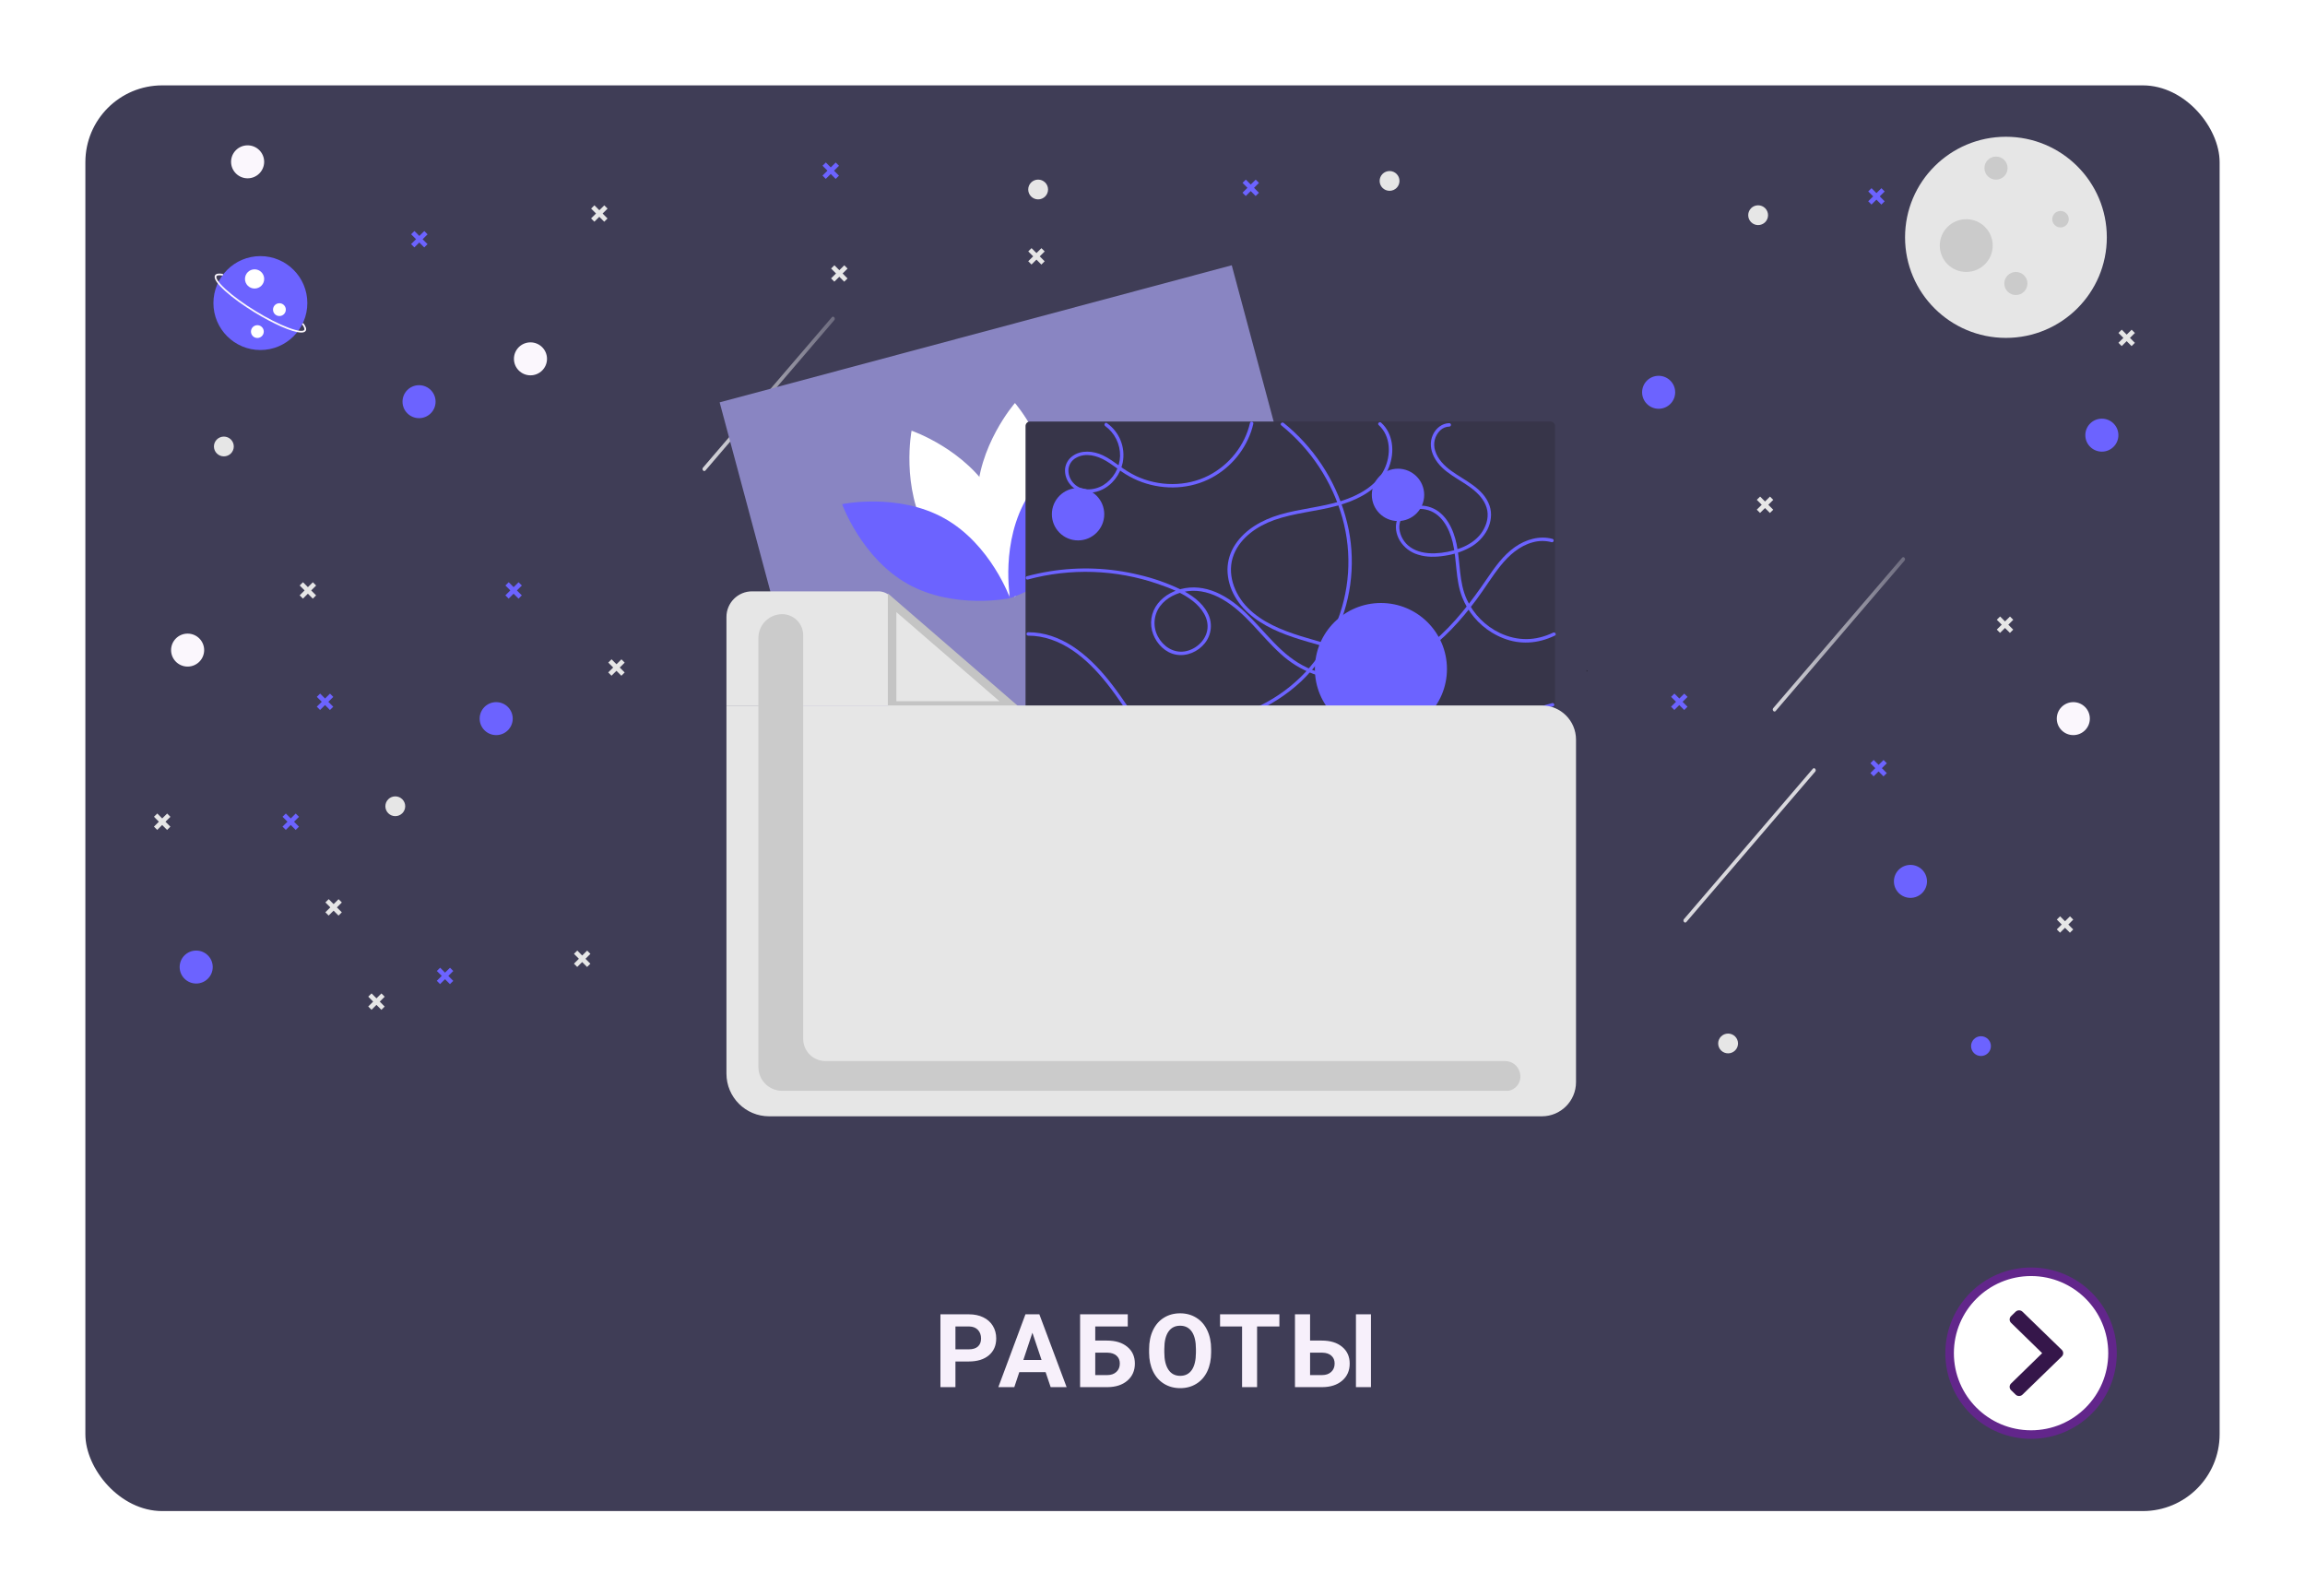 <svg width="270" height="187" viewBox="0 0 270 187" fill="none" xmlns="http://www.w3.org/2000/svg">
<g id="Works Card" filter="url(#filter0_d)">
<g id="Book Card">
<rect id="gradient" x="10" y="9" width="250" height="167" rx="9" fill="#3F3D56"/>
<g id="Go Button" filter="url(#filter1_d)">
<path id="Ellipse 2" d="M247.452 157.504C247.452 162.769 243.181 167.038 237.912 167.038C232.642 167.038 228.371 162.769 228.371 157.504C228.371 152.239 232.642 147.97 237.912 147.97C243.181 147.97 247.452 152.239 247.452 157.504Z" fill="white" stroke="#62268B"/>
<g id="Arrow Right">
<path id="Arrow Right_2" d="M241.51 157.894L236.908 162.359C236.687 162.575 236.327 162.575 236.105 162.359L235.568 161.838C235.346 161.623 235.346 161.275 235.567 161.06L239.214 157.504L235.567 153.948C235.346 153.733 235.346 153.384 235.568 153.169L236.105 152.648C236.327 152.433 236.687 152.433 236.908 152.648L241.51 157.114C241.732 157.329 241.732 157.678 241.51 157.894Z" fill="#35164A"/>
</g>
</g>
<path id="&#208;&#160;&#208;&#144;&#208;&#145;&#208;&#158;&#208;&#162;&#208;&#171;" d="M111.917 158.478V161.483H110.159V152.952H113.487C114.128 152.952 114.691 153.069 115.175 153.304C115.663 153.538 116.038 153.872 116.3 154.306C116.562 154.735 116.693 155.226 116.693 155.776C116.693 156.612 116.405 157.272 115.831 157.757C115.261 158.237 114.47 158.478 113.458 158.478H111.917ZM111.917 157.054H113.487C113.952 157.054 114.306 156.944 114.548 156.726C114.794 156.507 114.917 156.194 114.917 155.788C114.917 155.37 114.794 155.032 114.548 154.774C114.302 154.517 113.962 154.384 113.528 154.376H111.917V157.054ZM122.479 159.726H119.397L118.811 161.483H116.942L120.118 152.952H121.746L124.94 161.483H123.071L122.479 159.726ZM119.871 158.302H122.004L120.932 155.108L119.871 158.302ZM132.103 154.376H128.294V156.028H129.666C130.669 156.028 131.464 156.272 132.05 156.761C132.64 157.245 132.935 157.899 132.935 158.724C132.935 159.552 132.642 160.218 132.056 160.722C131.474 161.222 130.699 161.476 129.73 161.483H126.519V152.952H132.103V154.376ZM128.294 157.446V160.071H129.695C130.144 160.071 130.501 159.948 130.767 159.702C131.037 159.456 131.171 159.126 131.171 158.712C131.171 158.325 131.043 158.021 130.785 157.798C130.531 157.571 130.181 157.454 129.736 157.446H128.294ZM141.868 157.411C141.868 158.251 141.719 158.987 141.423 159.62C141.126 160.253 140.7 160.741 140.145 161.085C139.594 161.429 138.962 161.601 138.247 161.601C137.54 161.601 136.909 161.431 136.354 161.091C135.8 160.751 135.37 160.267 135.065 159.638C134.76 159.005 134.606 158.278 134.602 157.458V157.036C134.602 156.196 134.753 155.458 135.053 154.821C135.358 154.181 135.786 153.69 136.337 153.351C136.891 153.007 137.524 152.835 138.235 152.835C138.946 152.835 139.577 153.007 140.128 153.351C140.682 153.69 141.11 154.181 141.411 154.821C141.716 155.458 141.868 156.194 141.868 157.03V157.411ZM140.087 157.024C140.087 156.13 139.926 155.45 139.606 154.985C139.286 154.521 138.829 154.288 138.235 154.288C137.645 154.288 137.19 154.519 136.87 154.979C136.55 155.437 136.387 156.108 136.384 156.995V157.411C136.384 158.282 136.544 158.958 136.864 159.438C137.184 159.919 137.645 160.159 138.247 160.159C138.837 160.159 139.29 159.929 139.606 159.468C139.923 159.003 140.083 158.327 140.087 157.44V157.024ZM149.863 154.376H147.25V161.483H145.492V154.376H142.914V152.952H149.863V154.376ZM153.458 156.028H154.829C155.833 156.028 156.628 156.272 157.214 156.761C157.804 157.245 158.099 157.899 158.099 158.724C158.099 159.552 157.806 160.218 157.22 160.722C156.638 161.222 155.862 161.476 154.894 161.483H151.689V152.952H153.458V156.028ZM160.589 161.483H158.831V152.952H160.589V161.483ZM153.458 157.446V160.071H154.859C155.308 160.071 155.665 159.948 155.931 159.702C156.2 159.456 156.335 159.126 156.335 158.712C156.335 158.325 156.206 158.021 155.948 157.798C155.694 157.571 155.345 157.454 154.9 157.446H153.458Z" fill="#F7F0FB"/>
<g id="Group 25">
<path id="Vector" d="M234.969 38.579C241.496 38.579 246.786 33.305 246.786 26.8C246.786 20.294 241.496 15.02 234.969 15.02C228.443 15.02 223.152 20.294 223.152 26.8C223.152 33.305 228.443 38.579 234.969 38.579Z" fill="#E6E6E6"/>
<path id="Vector_2" d="M233.807 20.041C234.556 20.041 235.163 19.436 235.163 18.689C235.163 17.943 234.556 17.338 233.807 17.338C233.058 17.338 232.451 17.943 232.451 18.689C232.451 19.436 233.058 20.041 233.807 20.041Z" fill="#CBCBCB"/>
<path id="Vector_3" d="M236.132 33.558C236.881 33.558 237.488 32.953 237.488 32.206C237.488 31.46 236.881 30.855 236.132 30.855C235.383 30.855 234.776 31.46 234.776 32.206C234.776 32.953 235.383 33.558 236.132 33.558Z" fill="#CBCBCB"/>
<path id="Vector_4" d="M241.362 25.641C241.897 25.641 242.331 25.209 242.331 24.675C242.331 24.142 241.897 23.71 241.362 23.71C240.827 23.71 240.394 24.142 240.394 24.675C240.394 25.209 240.827 25.641 241.362 25.641Z" fill="#CBCBCB"/>
<path id="Vector_5" d="M230.32 30.855C232.032 30.855 233.419 29.472 233.419 27.765C233.419 26.059 232.032 24.676 230.32 24.676C228.608 24.676 227.22 26.059 227.22 27.765C227.22 29.472 228.608 30.855 230.32 30.855Z" fill="#CBCBCB"/>
<path id="Vector_6" d="M194.287 46.882C195.357 46.882 196.225 46.018 196.225 44.951C196.225 43.885 195.357 43.02 194.287 43.02C193.218 43.02 192.35 43.885 192.35 44.951C192.35 46.018 193.218 46.882 194.287 46.882Z" fill="#6C63FF"/>
<path id="Vector_7" d="M223.785 104.172C224.855 104.172 225.722 103.307 225.722 102.241C225.722 101.174 224.855 100.31 223.785 100.31C222.715 100.31 221.847 101.174 221.847 102.241C221.847 103.307 222.715 104.172 223.785 104.172Z" fill="#6C63FF"/>
<path id="Vector_8" d="M49.086 47.981C50.156 47.981 51.023 47.117 51.023 46.05C51.023 44.984 50.156 44.119 49.086 44.119C48.016 44.119 47.149 44.984 47.149 46.05C47.149 47.117 48.016 47.981 49.086 47.981Z" fill="#6C63FF"/>
<path id="Vector_9" d="M29.006 19.886C30.075 19.886 30.943 19.021 30.943 17.955C30.943 16.888 30.075 16.024 29.006 16.024C27.936 16.024 27.068 16.888 27.068 17.955C27.068 19.021 27.936 19.886 29.006 19.886Z" fill="#FBF7FD"/>
<path id="Vector_10" d="M21.977 77.08C23.047 77.08 23.915 76.215 23.915 75.149C23.915 74.082 23.047 73.218 21.977 73.218C20.907 73.218 20.04 74.082 20.04 75.149C20.04 76.215 20.907 77.08 21.977 77.08Z" fill="#FBF7FD"/>
<path id="Vector_11" d="M62.138 42.964C63.208 42.964 64.075 42.1 64.075 41.033C64.075 39.967 63.208 39.102 62.138 39.102C61.068 39.102 60.201 39.967 60.201 41.033C60.201 42.1 61.068 42.964 62.138 42.964Z" fill="#FBF7FD"/>
<path id="Vector_12" d="M242.861 85.107C243.931 85.107 244.798 84.243 244.798 83.176C244.798 82.11 243.931 81.245 242.861 81.245C241.791 81.245 240.924 82.11 240.924 83.176C240.924 84.243 241.791 85.107 242.861 85.107Z" fill="#FBF7FD"/>
<path id="Vector_13" d="M58.122 85.107C59.192 85.107 60.059 84.243 60.059 83.176C60.059 82.11 59.192 81.245 58.122 81.245C57.052 81.245 56.185 82.11 56.185 83.176C56.185 84.243 57.052 85.107 58.122 85.107Z" fill="#6C63FF"/>
<path id="Vector_14" d="M22.981 114.206C24.051 114.206 24.919 113.341 24.919 112.275C24.919 111.208 24.051 110.344 22.981 110.344C21.912 110.344 21.044 111.208 21.044 112.275C21.044 113.341 21.912 114.206 22.981 114.206Z" fill="#6C63FF"/>
<path id="Vector_15" d="M246.205 51.903C247.275 51.903 248.142 51.038 248.142 49.972C248.142 48.905 247.275 48.041 246.205 48.041C245.135 48.041 244.268 48.905 244.268 49.972C244.268 51.038 245.135 51.903 246.205 51.903Z" fill="#6C63FF"/>
<path id="Vector_16" d="M232.046 122.695C232.688 122.695 233.208 122.176 233.208 121.536C233.208 120.897 232.688 120.378 232.046 120.378C231.404 120.378 230.884 120.897 230.884 121.536C230.884 122.176 231.404 122.695 232.046 122.695Z" fill="#6C63FF"/>
<path id="Vector_17" d="M205.941 25.365C206.583 25.365 207.104 24.846 207.104 24.206C207.104 23.566 206.583 23.048 205.941 23.048C205.299 23.048 204.779 23.566 204.779 24.206C204.779 24.846 205.299 25.365 205.941 25.365Z" fill="#E6E6E6"/>
<path id="Vector_18" d="M133.652 91.295C134.294 91.295 134.815 90.777 134.815 90.137C134.815 89.497 134.294 88.978 133.652 88.978C133.01 88.978 132.49 89.497 132.49 90.137C132.49 90.777 133.01 91.295 133.652 91.295Z" fill="#E6E6E6"/>
<path id="Vector_19" d="M202.424 122.385C203.066 122.385 203.586 121.866 203.586 121.226C203.586 120.586 203.066 120.068 202.424 120.068C201.782 120.068 201.261 120.586 201.261 121.226C201.261 121.866 201.782 122.385 202.424 122.385Z" fill="#E6E6E6"/>
<path id="Vector_20" d="M46.303 94.6C46.945 94.6 47.465 94.081 47.465 93.441C47.465 92.801 46.945 92.283 46.303 92.283C45.661 92.283 45.141 92.801 45.141 93.441C45.141 94.081 45.661 94.6 46.303 94.6Z" fill="#E6E6E6"/>
<path id="Vector_21" d="M26.223 52.457C26.864 52.457 27.385 51.938 27.385 51.298C27.385 50.658 26.864 50.14 26.223 50.14C25.581 50.14 25.06 50.658 25.06 51.298C25.06 51.938 25.581 52.457 26.223 52.457Z" fill="#E6E6E6"/>
<path id="Vector_22" d="M162.769 21.351C163.411 21.351 163.931 20.832 163.931 20.193C163.931 19.553 163.411 19.034 162.769 19.034C162.127 19.034 161.606 19.553 161.606 20.193C161.606 20.832 162.127 21.351 162.769 21.351Z" fill="#E6E6E6"/>
<path id="Vector_23" d="M121.604 22.355C122.246 22.355 122.766 21.836 122.766 21.196C122.766 20.556 122.246 20.038 121.604 20.038C120.962 20.038 120.442 20.556 120.442 21.196C120.442 21.836 120.962 22.355 121.604 22.355Z" fill="#E6E6E6"/>
<path id="Vector_24" d="M220.634 88.019L220.054 88.594L219.478 88.016L219.091 88.399L219.667 88.977L219.087 89.551L219.471 89.937L220.051 89.362L220.628 89.941L221.014 89.558L220.438 88.979L221.018 88.405L220.634 88.019Z" fill="#6C63FF"/>
<path id="Vector_25" d="M197.29 80.246L196.71 80.82L196.134 80.242L195.747 80.625L196.323 81.203L195.743 81.777L196.127 82.163L196.707 81.588L197.284 82.167L197.67 81.784L197.094 81.206L197.674 80.631L197.29 80.246Z" fill="#6C63FF"/>
<path id="Vector_26" d="M220.382 21.045L219.802 21.619L219.226 21.041L218.839 21.424L219.416 22.002L218.835 22.576L219.22 22.962L219.8 22.388L220.376 22.966L220.763 22.583L220.186 22.005L220.767 21.43L220.382 21.045Z" fill="#6C63FF"/>
<path id="Vector_27" d="M49.7 26.062L49.12 26.636L48.543 26.058L48.157 26.441L48.733 27.019L48.153 27.593L48.537 27.979L49.117 27.405L49.693 27.983L50.08 27.6L49.504 27.022L50.084 26.448L49.7 26.062Z" fill="#6C63FF"/>
<path id="Vector_28" d="M38.656 80.246L38.075 80.82L37.499 80.242L37.112 80.625L37.689 81.203L37.108 81.777L37.493 82.163L38.073 81.588L38.649 82.167L39.036 81.784L38.459 81.206L39.04 80.631L38.656 80.246Z" fill="#6C63FF"/>
<path id="Vector_29" d="M60.744 67.201L60.164 67.776L59.588 67.197L59.201 67.58L59.777 68.159L59.197 68.733L59.581 69.119L60.161 68.544L60.737 69.123L61.124 68.74L60.548 68.161L61.128 67.587L60.744 67.201Z" fill="#6C63FF"/>
<path id="Vector_30" d="M34.639 94.293L34.059 94.868L33.483 94.289L33.096 94.672L33.673 95.251L33.092 95.825L33.477 96.21L34.057 95.636L34.633 96.214L35.02 95.832L34.444 95.253L35.024 94.679L34.639 94.293Z" fill="#6C63FF"/>
<path id="Vector_31" d="M52.712 112.355L52.132 112.929L51.556 112.351L51.169 112.734L51.745 113.312L51.165 113.886L51.549 114.272L52.129 113.697L52.705 114.276L53.092 113.893L52.516 113.314L53.096 112.74L52.712 112.355Z" fill="#6C63FF"/>
<path id="Vector_32" d="M97.892 18.035L97.312 18.609L96.736 18.031L96.349 18.414L96.925 18.992L96.345 19.566L96.73 19.952L97.31 19.377L97.886 19.956L98.273 19.573L97.696 18.994L98.277 18.42L97.892 18.035Z" fill="#6C63FF"/>
<path id="Vector_33" d="M147.089 20.041L146.509 20.616L145.933 20.038L145.546 20.42L146.122 20.999L145.542 21.573L145.926 21.959L146.507 21.384L147.083 21.963L147.469 21.58L146.893 21.001L147.473 20.427L147.089 20.041Z" fill="#6C63FF"/>
<path id="Vector_34" d="M143.726 106.944L143.146 107.518L142.57 106.939L142.183 107.322L142.759 107.901L142.179 108.475L142.563 108.861L143.143 108.286L143.72 108.865L144.106 108.482L143.53 107.903L144.11 107.329L143.726 106.944Z" fill="#E6E6E6"/>
<path id="Vector_35" d="M148.375 73.344L147.795 73.918L147.219 73.34L146.832 73.723L147.409 74.301L146.828 74.876L147.213 75.261L147.793 74.687L148.369 75.265L148.756 74.882L148.179 74.304L148.76 73.729L148.375 73.344Z" fill="#E6E6E6"/>
<path id="Vector_36" d="M249.692 37.62L249.112 38.195L248.536 37.616L248.149 37.999L248.726 38.578L248.145 39.152L248.53 39.537L249.11 38.963L249.686 39.541L250.073 39.158L249.496 38.58L250.077 38.006L249.692 37.62Z" fill="#E6E6E6"/>
<path id="Vector_37" d="M235.443 71.215L234.862 71.789L234.286 71.211L233.899 71.594L234.476 72.172L233.896 72.747L234.28 73.132L234.86 72.558L235.436 73.136L235.823 72.753L235.247 72.175L235.827 71.601L235.443 71.215Z" fill="#E6E6E6"/>
<path id="Vector_38" d="M207.33 57.167L206.75 57.742L206.174 57.163L205.787 57.546L206.363 58.125L205.783 58.699L206.167 59.085L206.747 58.51L207.324 59.089L207.71 58.706L207.134 58.127L207.714 57.553L207.33 57.167Z" fill="#E6E6E6"/>
<path id="Vector_39" d="M70.784 23.052L70.204 23.626L69.628 23.048L69.241 23.431L69.817 24.009L69.237 24.583L69.621 24.969L70.201 24.394L70.777 24.973L71.164 24.59L70.588 24.012L71.168 23.437L70.784 23.052Z" fill="#E6E6E6"/>
<path id="Vector_40" d="M72.792 76.232L72.212 76.806L71.636 76.228L71.249 76.611L71.825 77.189L71.245 77.764L71.629 78.149L72.209 77.575L72.785 78.153L73.172 77.77L72.596 77.192L73.176 76.618L72.792 76.232Z" fill="#E6E6E6"/>
<path id="Vector_41" d="M36.647 67.201L36.067 67.776L35.491 67.197L35.104 67.58L35.68 68.159L35.1 68.733L35.484 69.119L36.065 68.544L36.641 69.123L37.028 68.74L36.451 68.161L37.031 67.587L36.647 67.201Z" fill="#E6E6E6"/>
<path id="Vector_42" d="M19.579 94.293L18.999 94.868L18.423 94.289L18.036 94.672L18.612 95.251L18.032 95.825L18.416 96.21L18.996 95.636L19.573 96.215L19.959 95.832L19.383 95.253L19.963 94.679L19.579 94.293Z" fill="#E6E6E6"/>
<path id="Vector_43" d="M68.776 110.348L68.196 110.922L67.62 110.344L67.233 110.727L67.809 111.305L67.229 111.879L67.613 112.265L68.193 111.691L68.769 112.269L69.156 111.886L68.58 111.308L69.16 110.733L68.776 110.348Z" fill="#E6E6E6"/>
<path id="Vector_44" d="M44.679 115.365L44.099 115.939L43.523 115.361L43.136 115.744L43.712 116.322L43.132 116.896L43.517 117.282L44.097 116.708L44.673 117.286L45.06 116.903L44.483 116.325L45.063 115.75L44.679 115.365Z" fill="#E6E6E6"/>
<path id="Vector_45" d="M39.66 104.327L39.079 104.902L38.503 104.323L38.116 104.706L38.693 105.285L38.112 105.859L38.496 106.245L39.077 105.67L39.653 106.249L40.04 105.866L39.464 105.287L40.044 104.713L39.66 104.327Z" fill="#E6E6E6"/>
<path id="Vector_46" d="M242.471 106.334L241.891 106.909L241.314 106.33L240.928 106.713L241.504 107.291L240.924 107.866L241.308 108.251L241.888 107.677L242.464 108.255L242.851 107.872L242.275 107.294L242.855 106.72L242.471 106.334Z" fill="#E6E6E6"/>
<path id="Vector_47" d="M98.897 30.075L98.316 30.65L97.74 30.072L97.353 30.454L97.929 31.033L97.349 31.607L97.733 31.993L98.314 31.418L98.89 31.997L99.277 31.614L98.7 31.035L99.281 30.461L98.897 30.075Z" fill="#E6E6E6"/>
<path id="Vector_48" d="M121.989 28.069L121.409 28.643L120.832 28.065L120.446 28.448L121.022 29.026L120.442 29.6L120.826 29.986L121.406 29.411L121.982 29.99L122.369 29.607L121.793 29.029L122.373 28.454L121.989 28.069Z" fill="#E6E6E6"/>
<path id="Vector_49" opacity="0.8" d="M207.998 82.28L213.884 75.411L219.77 68.543L223.093 64.665C223.276 64.45 222.993 64.116 222.809 64.33L216.923 71.199L211.037 78.068L207.714 81.945C207.53 82.16 207.814 82.495 207.998 82.28Z" fill="url(#paint0_linear)"/>
<path id="Vector_50" opacity="0.8" d="M82.632 54.111L88.518 47.242L94.404 40.373L97.727 36.496C97.911 36.281 97.627 35.946 97.444 36.161L91.558 43.03L85.671 49.898L82.349 53.776C82.165 53.99 82.448 54.325 82.632 54.111Z" fill="url(#paint1_linear)"/>
<path id="Vector_51" opacity="0.8" d="M197.536 106.997L203.423 100.128L209.309 93.259L212.631 89.382C212.815 89.167 212.532 88.833 212.348 89.047L206.462 95.916L200.576 102.785L197.253 106.662C197.069 106.877 197.353 107.211 197.536 106.997Z" fill="url(#paint2_linear)"/>
<path id="Vector_52" d="M185.861 77.489L185.911 77.589L185.861 77.682V77.489Z" fill="black"/>
</g>
<g id="Group 18">
<g id="Group 16">
<path id="Vector_53" d="M144.283 30.072L84.297 46.13L95.637 88.412L155.622 72.353L144.283 30.072Z" fill="#8985C2"/>
<g id="Group 17">
<path id="Vector_54" d="M108.653 61.501C111.799 66.929 118.171 69.107 118.171 69.107C118.171 69.107 119.442 62.484 116.297 57.056C113.151 51.627 106.779 49.45 106.779 49.45C106.779 49.45 105.508 56.073 108.653 61.501Z" fill="white"/>
<path id="Vector_55" d="M110.627 59.72C116.059 62.762 118.314 69.07 118.314 69.07C118.314 69.07 111.764 70.445 106.332 67.403C100.9 64.361 98.644 58.053 98.644 58.053C98.644 58.053 105.195 56.678 110.627 59.72Z" fill="#6C63FF"/>
<path id="Vector_56" d="M123.296 57.581C123.289 63.853 118.861 68.922 118.861 68.922C118.861 68.922 114.445 63.821 114.452 57.549C114.459 51.277 118.887 46.208 118.887 46.208C118.887 46.208 123.303 51.309 123.296 57.581Z" fill="white"/>
<path id="Vector_57" d="M120.418 57.097C117.127 62.474 118.317 69.067 118.317 69.067C118.317 69.067 124.844 66.942 128.136 61.565C131.427 56.188 130.237 49.595 130.237 49.595C130.237 49.595 123.71 51.72 120.418 57.097Z" fill="#6C63FF"/>
</g>
</g>
<g id="Group 13">
<path id="Vector_58" d="M120.653 48.374C120.513 48.374 120.38 48.43 120.281 48.529C120.183 48.628 120.128 48.761 120.128 48.901V91.584C120.128 91.723 120.183 91.857 120.281 91.956C120.38 92.055 120.513 92.11 120.653 92.111H181.626C181.766 92.11 181.899 92.055 181.998 91.956C182.096 91.857 182.151 91.723 182.151 91.584V48.901C182.151 48.761 182.096 48.628 181.998 48.529C181.899 48.43 181.766 48.374 181.626 48.374H120.653Z" fill="#373549"/>
<path id="Vector_59" d="M120.433 73.459C122.293 73.454 124.049 74.114 125.58 75.142C127.188 76.22 128.546 77.648 129.74 79.161C131.059 80.833 132.189 82.642 133.402 84.39C134.522 86.004 135.723 87.572 137.166 88.913C138.532 90.182 140.115 91.249 141.899 91.827C142.116 91.898 142.336 91.96 142.558 92.015C142.807 92.078 142.914 91.692 142.664 91.63C140.832 91.17 139.193 90.175 137.785 88.934C136.315 87.64 135.094 86.104 133.97 84.507C132.747 82.769 131.622 80.962 130.329 79.273C129.133 77.71 127.787 76.241 126.189 75.08C124.706 74.003 122.988 73.236 121.147 73.086C120.909 73.067 120.671 73.058 120.433 73.059C120.381 73.061 120.332 73.083 120.296 73.12C120.26 73.157 120.24 73.207 120.24 73.259C120.24 73.311 120.26 73.361 120.296 73.398C120.332 73.435 120.381 73.457 120.433 73.459L120.433 73.459Z" fill="#6C63FF"/>
<path id="Vector_60" d="M120.64 91.92C123.912 88.612 128.385 87.049 132.827 86.035C137.473 84.974 142.265 84.404 146.679 82.512C148.787 81.633 150.722 80.386 152.393 78.831C153.954 77.341 155.249 75.595 156.222 73.67C158.207 69.766 158.825 65.309 157.976 61.013C157.077 56.646 154.849 52.663 151.598 49.61C151.201 49.237 150.791 48.881 150.367 48.541C150.168 48.381 149.883 48.662 150.084 48.823C153.54 51.608 156.043 55.4 157.244 59.671C158.418 63.885 158.115 68.373 156.383 72.39C155.543 74.341 154.381 76.137 152.944 77.703C151.42 79.336 149.608 80.675 147.598 81.651C143.317 83.764 138.524 84.418 133.902 85.391C129.543 86.308 125.097 87.616 121.602 90.498C121.168 90.857 120.753 91.237 120.357 91.637C120.176 91.82 120.459 92.103 120.64 91.92Z" fill="#6C63FF"/>
<path id="Vector_61" d="M120.396 66.881C125.417 65.524 130.731 65.706 135.647 67.403C137.076 67.893 138.541 68.462 139.736 69.409C140.764 70.223 141.666 71.456 141.409 72.84C141.173 74.115 139.998 75.123 138.735 75.308C137.431 75.498 136.244 74.705 135.646 73.582C135.34 73.025 135.201 72.392 135.244 71.758C135.287 71.124 135.51 70.516 135.887 70.005C136.643 68.988 137.899 68.407 139.134 68.246C140.545 68.062 141.933 68.478 143.154 69.173C145.912 70.744 147.674 73.483 149.991 75.571C151.101 76.603 152.405 77.405 153.827 77.932C155.203 78.407 156.653 78.626 158.108 78.579C161.157 78.501 164.08 77.4 166.571 75.674C169.069 73.942 171.133 71.668 172.94 69.241C173.906 67.944 174.746 66.549 175.757 65.286C176.752 64.042 177.983 62.937 179.558 62.52C180.275 62.322 181.031 62.318 181.75 62.508C181.8 62.52 181.854 62.512 181.898 62.486C181.943 62.46 181.976 62.417 181.989 62.367C182.003 62.317 181.997 62.264 181.972 62.218C181.947 62.172 181.906 62.138 181.856 62.123C180.325 61.706 178.716 62.194 177.447 63.084C176.089 64.037 175.116 65.417 174.193 66.769C172.349 69.471 170.363 72.089 167.843 74.202C165.326 76.312 162.298 77.823 158.996 78.126C157.417 78.286 155.821 78.13 154.303 77.669C152.715 77.171 151.338 76.271 150.121 75.148C147.73 72.943 145.87 70.049 142.877 68.573C141.616 67.951 140.235 67.653 138.837 67.889C137.606 68.098 136.396 68.704 135.62 69.701C135.227 70.202 134.97 70.796 134.875 71.425C134.781 72.055 134.851 72.698 135.079 73.293C135.521 74.453 136.507 75.455 137.76 75.683C139.024 75.914 140.346 75.331 141.135 74.339C141.53 73.841 141.77 73.239 141.825 72.605C141.88 71.972 141.748 71.337 141.444 70.779C140.795 69.524 139.528 68.657 138.293 68.045C136.743 67.301 135.115 66.729 133.44 66.34C130.002 65.502 126.431 65.362 122.938 65.927C122.046 66.072 121.162 66.262 120.289 66.496C120.24 66.511 120.198 66.546 120.173 66.591C120.149 66.637 120.142 66.69 120.156 66.74C120.17 66.79 120.203 66.833 120.247 66.859C120.292 66.885 120.345 66.894 120.396 66.881H120.396Z" fill="#6C63FF"/>
<path id="Vector_62" d="M162.14 92.096C163.556 90.196 165.003 88.18 165.614 85.856C165.919 84.747 165.963 83.582 165.745 82.453C165.533 81.468 165.122 80.537 164.535 79.718C163.332 78.01 161.558 76.741 159.671 75.884C157.333 74.823 154.812 74.279 152.373 73.514C150.124 72.808 147.818 71.888 146.138 70.174C144.551 68.554 143.652 66.117 144.537 63.924C145.34 61.934 147.298 60.615 149.252 59.918C151.648 59.064 154.214 58.911 156.655 58.234C158.696 57.668 160.785 56.703 162.049 54.931C163.12 53.43 163.464 51.265 162.607 49.587C162.399 49.18 162.118 48.815 161.778 48.508C161.588 48.336 161.304 48.618 161.495 48.791C162.939 50.099 162.956 52.336 162.143 53.992C161.188 55.936 159.126 57.043 157.141 57.672C154.779 58.421 152.279 58.581 149.905 59.286C147.876 59.888 145.892 60.967 144.698 62.772C144.118 63.636 143.8 64.649 143.782 65.689C143.788 66.802 144.086 67.894 144.644 68.857C145.773 70.86 147.785 72.155 149.855 73.03C154.208 74.868 159.371 75.148 162.958 78.518C164.498 79.965 165.543 81.887 165.483 84.04C165.416 86.415 164.146 88.575 162.825 90.473C162.491 90.953 162.144 91.424 161.795 91.894C161.641 92.1 161.988 92.3 162.14 92.096V92.096Z" fill="#6C63FF"/>
<path id="Vector_63" d="M129.462 48.908C130.013 49.309 130.459 49.837 130.762 50.447C131.064 51.057 131.215 51.732 131.202 52.413C131.18 53.102 130.988 53.775 130.643 54.372C130.298 54.97 129.81 55.472 129.224 55.836C128.112 56.491 126.551 56.574 125.666 55.502C125.3 55.068 125.118 54.508 125.157 53.942C125.189 53.668 125.286 53.406 125.44 53.178C125.594 52.95 125.801 52.763 126.043 52.631C127.165 51.991 128.511 52.368 129.548 52.981C130.19 53.361 130.777 53.823 131.391 54.245C131.978 54.651 132.604 54.997 133.26 55.276C135.874 56.38 138.94 56.393 141.516 55.173C142.684 54.615 143.729 53.831 144.593 52.868C145.456 51.905 146.121 50.781 146.549 49.56C146.652 49.258 146.739 48.951 146.809 48.64C146.866 48.389 146.481 48.282 146.423 48.533C145.822 51.177 143.986 53.464 141.579 54.698C138.956 56.043 135.717 56.005 133.065 54.754C132.386 54.42 131.738 54.024 131.13 53.572C130.504 53.124 129.88 52.662 129.181 52.333C128.082 51.816 126.644 51.671 125.613 52.435C125.371 52.611 125.17 52.836 125.022 53.096C124.875 53.356 124.784 53.644 124.757 53.942C124.718 54.551 124.9 55.154 125.269 55.64C126.127 56.796 127.67 56.959 128.936 56.426C130.267 55.864 131.226 54.594 131.511 53.19C131.681 52.323 131.598 51.425 131.27 50.604C130.943 49.783 130.385 49.075 129.664 48.563C129.455 48.413 129.255 48.759 129.462 48.908H129.462Z" fill="#6C63FF"/>
<path id="Vector_64" d="M171.894 92.019C172.319 90.091 173.165 88.282 174.373 86.721C175.576 85.155 177.096 83.861 178.835 82.924C179.811 82.399 180.851 82.002 181.928 81.742C182.178 81.682 182.072 81.296 181.822 81.357C179.855 81.842 178.019 82.756 176.447 84.034C174.868 85.303 173.575 86.892 172.655 88.697C172.137 89.715 171.751 90.796 171.508 91.912C171.454 92.163 171.84 92.27 171.894 92.019H171.894Z" fill="#6C63FF"/>
<path id="Vector_65" d="M169.77 48.568C168.917 48.576 168.197 49.166 167.848 49.919C167.452 50.773 167.56 51.712 167.985 52.535C168.977 54.454 171.141 55.134 172.7 56.461C173.424 57.077 174.054 57.86 174.22 58.819C174.382 59.753 174.048 60.716 173.501 61.468C172.903 62.289 172.003 62.853 171.064 63.209C170.099 63.576 169.08 63.78 168.048 63.814C167.051 63.842 165.997 63.668 165.171 63.074C164.829 62.829 164.541 62.516 164.326 62.154C164.11 61.792 163.973 61.389 163.921 60.972C163.879 60.594 163.943 60.212 164.106 59.868C164.27 59.525 164.526 59.234 164.845 59.028C165.49 58.647 166.255 58.523 166.987 58.681C168.812 59.041 169.757 60.85 170.16 62.509C170.674 64.621 170.47 66.866 171.26 68.918C171.934 70.655 173.16 72.122 174.75 73.094C176.573 74.201 178.535 74.56 180.603 74.019C181.13 73.878 181.642 73.688 182.133 73.45C182.365 73.339 182.162 72.994 181.931 73.105C179.875 74.088 177.771 74.12 175.702 73.151C173.988 72.338 172.614 70.948 171.82 69.226C170.884 67.189 171.07 64.903 170.625 62.752C170.266 61.021 169.395 59.092 167.615 58.441C166.183 57.917 164.264 58.324 163.667 59.865C163.356 60.671 163.536 61.592 163.964 62.319C164.447 63.116 165.21 63.704 166.104 63.969C167.107 64.288 168.19 64.261 169.22 64.099C170.256 63.955 171.258 63.626 172.178 63.128C173.059 62.65 173.776 61.917 174.235 61.026C174.662 60.155 174.8 59.141 174.475 58.213C173.757 56.162 171.584 55.315 169.963 54.129C169.164 53.544 168.413 52.777 168.116 51.81C167.976 51.396 167.957 50.95 168.061 50.526C168.165 50.101 168.387 49.715 168.701 49.411C168.989 49.134 169.371 48.976 169.77 48.968C169.822 48.966 169.871 48.944 169.907 48.907C169.943 48.869 169.963 48.819 169.963 48.768C169.963 48.716 169.943 48.666 169.907 48.629C169.871 48.591 169.822 48.569 169.77 48.568L169.77 48.568Z" fill="#6C63FF"/>
<path id="Vector_66" d="M161.757 85.093C166.029 85.093 169.492 81.632 169.492 77.362C169.492 73.093 166.029 69.632 161.757 69.632C157.484 69.632 154.021 73.093 154.021 77.362C154.021 81.632 157.484 85.093 161.757 85.093Z" fill="#6C63FF"/>
<path id="Vector_67" d="M163.757 60.035C165.451 60.035 166.825 58.662 166.825 56.969C166.825 55.276 165.451 53.903 163.757 53.903C162.063 53.903 160.69 55.276 160.69 56.969C160.69 58.662 162.063 60.035 163.757 60.035Z" fill="#6C63FF"/>
<path id="Vector_68" d="M126.28 62.301C127.974 62.301 129.348 60.928 129.348 59.235C129.348 57.542 127.974 56.169 126.28 56.169C124.586 56.169 123.213 57.542 123.213 59.235C123.213 60.928 124.586 62.301 126.28 62.301Z" fill="#6C63FF"/>
</g>
<g id="F">
<g id="Group 10">
<g id="Group 9">
<path id="Rectangle 6" d="M85.094 71.268C85.094 69.611 86.437 68.268 88.094 68.268H102.89C103.994 68.268 104.89 69.163 104.89 70.268V81.635H85.094V71.268Z" fill="#E6E6E6"/>
<path id="Vector 1" d="M104.5 81.635V69.605L118.411 81.635H104.5Z" fill="#E6E6E6" stroke="#C4C4C4"/>
<path id="Rectangle 5" d="M85.094 81.635H180.609C182.818 81.635 184.609 83.426 184.609 85.635V125.759C184.609 127.968 182.818 129.759 180.609 129.759H90.094C87.332 129.759 85.094 127.52 85.094 124.759V81.635Z" fill="#E6E6E6"/>
</g>
</g>
<path id="Vector_69" d="M176.575 126.774H91.621C90.883 126.774 90.176 126.481 89.654 125.961C89.133 125.44 88.84 124.735 88.839 123.999V73.717C88.84 72.981 89.133 72.275 89.654 71.755C90.176 71.235 90.883 70.942 91.621 70.941C92.273 70.942 92.898 71.201 93.36 71.661C93.821 72.121 94.08 72.745 94.081 73.396V120.687C94.082 121.376 94.357 122.038 94.846 122.525C95.334 123.013 95.997 123.287 96.688 123.288H176.289C176.684 123.283 177.069 123.411 177.384 123.651C177.698 123.891 177.922 124.229 178.021 124.611C178.132 124.973 178.118 125.362 177.982 125.715C177.846 126.068 177.594 126.366 177.269 126.56C177.062 126.695 176.822 126.769 176.575 126.774Z" fill="#CBCBCB"/>
</g>
</g>
<g id="Group 26">
<path id="Vector_70" d="M30.5 40C33.538 40 36 37.538 36 34.5C36 31.462 33.538 29 30.5 29C27.462 29 25 31.462 25 34.5C25 37.538 27.462 40 30.5 40Z" fill="#6C63FF"/>
<path id="Vector_71" d="M35.289 37.953C34.233 37.953 31.901 36.869 29.827 35.598C27.254 34.022 24.754 31.962 25.191 31.248C25.315 31.047 25.621 30.994 26.127 31.087L26.091 31.285C25.699 31.212 25.433 31.238 25.363 31.353C25.259 31.522 25.487 32.011 26.436 32.88C27.301 33.671 28.542 34.576 29.932 35.427C31.322 36.278 32.692 36.973 33.79 37.384C34.995 37.835 35.534 37.815 35.637 37.647C35.708 37.531 35.61 37.283 35.367 36.966L35.527 36.844C35.84 37.253 35.932 37.55 35.809 37.752C35.724 37.89 35.544 37.953 35.289 37.953Z" fill="#FBF7FD"/>
<path id="Vector_72" d="M29.821 32.798C30.442 32.798 30.946 32.294 30.946 31.673C30.946 31.052 30.442 30.548 29.821 30.548C29.2 30.548 28.696 31.052 28.696 31.673C28.696 32.294 29.2 32.798 29.821 32.798Z" fill="white"/>
<path id="Vector_73" d="M30.147 38.59C30.561 38.59 30.897 38.254 30.897 37.84C30.897 37.426 30.561 37.09 30.147 37.09C29.733 37.09 29.397 37.426 29.397 37.84C29.397 38.254 29.733 38.59 30.147 38.59Z" fill="white"/>
<path id="Vector_74" d="M32.73 36.019C33.144 36.019 33.48 35.683 33.48 35.269C33.48 34.855 33.144 34.519 32.73 34.519C32.315 34.519 31.98 34.855 31.98 35.269C31.98 35.683 32.315 36.019 32.73 36.019Z" fill="white"/>
</g>
</g>
</g>
<defs>
<filter id="filter0_d" x="0" y="0" width="270" height="187" filterUnits="userSpaceOnUse" color-interpolation-filters="sRGB">
<feFlood flood-opacity="0" result="BackgroundImageFix"/>
<feColorMatrix in="SourceAlpha" type="matrix" values="0 0 0 0 0 0 0 0 0 0 0 0 0 0 0 0 0 0 127 0"/>
<feOffset dy="1"/>
<feGaussianBlur stdDeviation="5"/>
<feColorMatrix type="matrix" values="0 0 0 0 0 0 0 0 0 0 0 0 0 0 0 0 0 0 0.25 0"/>
<feBlend mode="normal" in2="BackgroundImageFix" result="effect1_dropShadow"/>
<feBlend mode="normal" in="SourceGraphic" in2="effect1_dropShadow" result="shape"/>
</filter>
<filter id="filter1_d" x="222.871" y="142.47" width="30.08" height="30.068" filterUnits="userSpaceOnUse" color-interpolation-filters="sRGB">
<feFlood flood-opacity="0" result="BackgroundImageFix"/>
<feColorMatrix in="SourceAlpha" type="matrix" values="0 0 0 0 0 0 0 0 0 0 0 0 0 0 0 0 0 0 127 0"/>
<feOffset/>
<feGaussianBlur stdDeviation="2.5"/>
<feColorMatrix type="matrix" values="0 0 0 0 0 0 0 0 0 0 0 0 0 0 0 0 0 0 0.25 0"/>
<feBlend mode="normal" in2="BackgroundImageFix" result="effect1_dropShadow"/>
<feBlend mode="normal" in="SourceGraphic" in2="effect1_dropShadow" result="shape"/>
</filter>
<linearGradient id="paint0_linear" x1="207.654" y1="73.305" x2="223.152" y2="73.305" gradientUnits="userSpaceOnUse">
<stop stop-color="white"/>
<stop offset="1" stop-color="white" stop-opacity="0.3"/>
</linearGradient>
<linearGradient id="paint1_linear" x1="82.289" y1="45.136" x2="97.787" y2="45.136" gradientUnits="userSpaceOnUse">
<stop stop-color="white"/>
<stop offset="1" stop-color="white" stop-opacity="0.3"/>
</linearGradient>
<linearGradient id="paint2_linear" x1="9980.56" y1="9774.12" x2="11325.9" y2="9774.12" gradientUnits="userSpaceOnUse">
<stop stop-color="white"/>
<stop offset="1" stop-color="white" stop-opacity="0.3"/>
</linearGradient>
</defs>
</svg>
